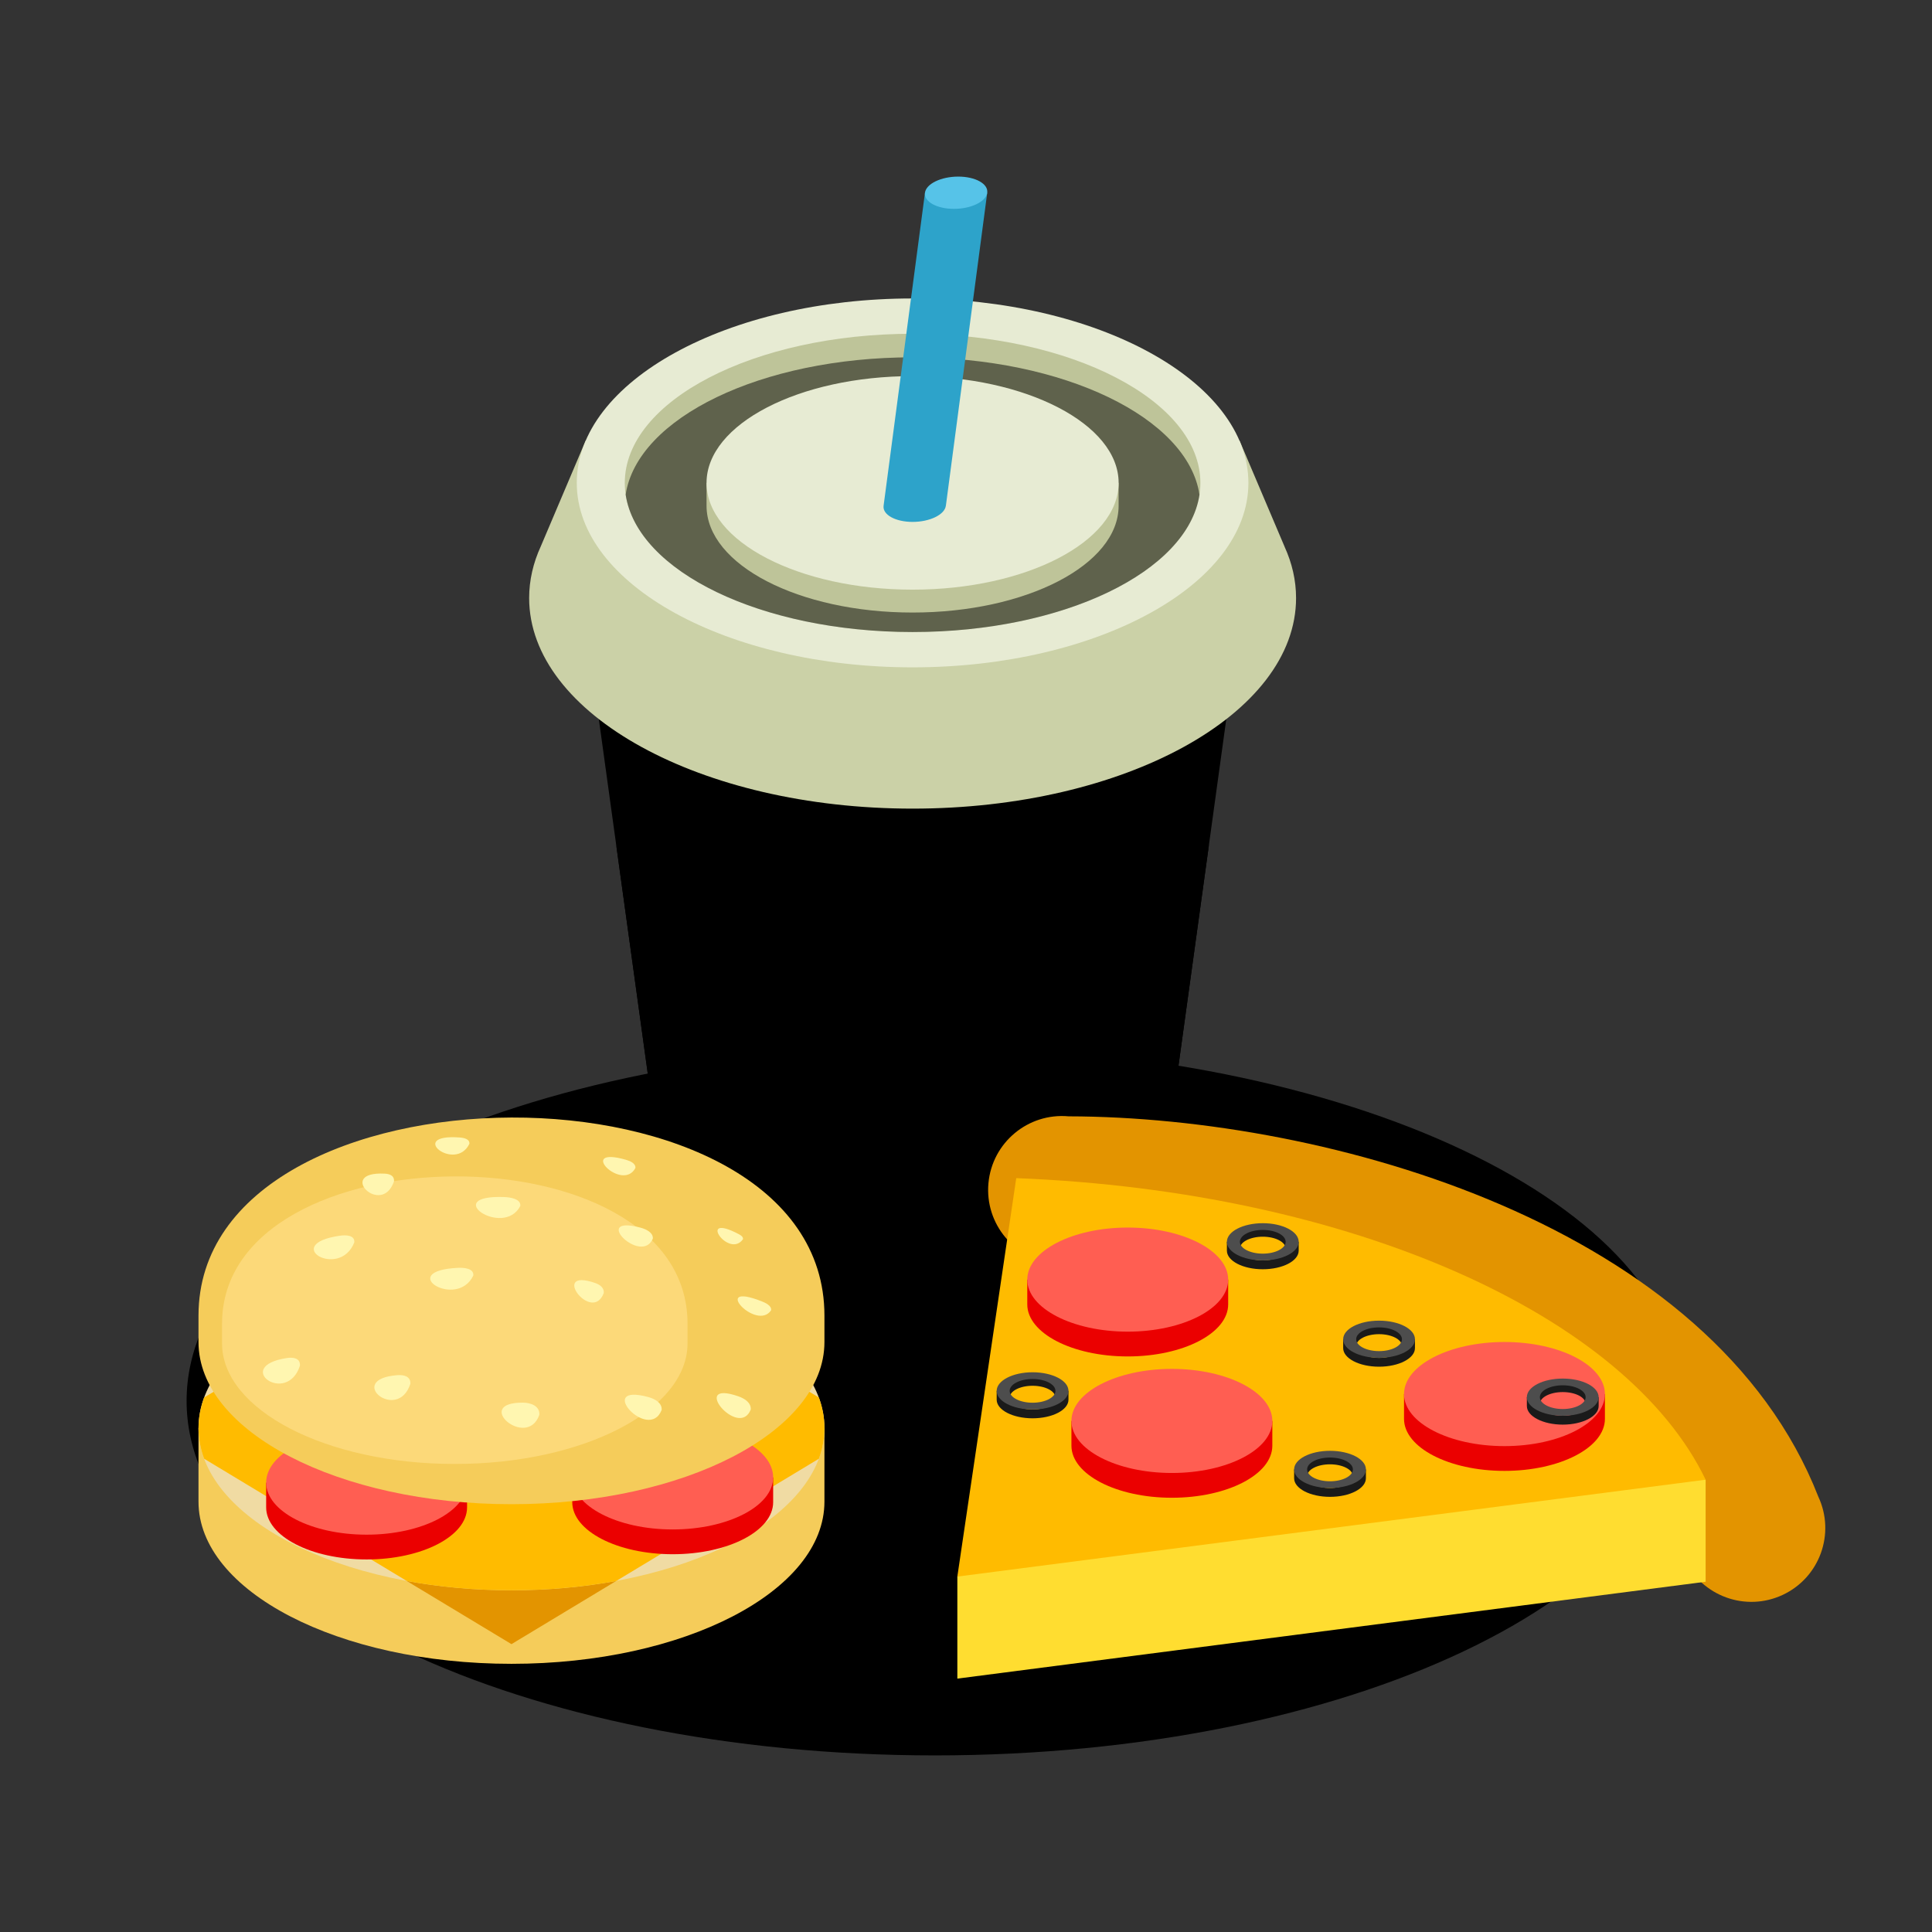 <?xml version="1.0" encoding="UTF-8"?>
<svg id="a" data-name="svg1679" xmlns="http://www.w3.org/2000/svg" width="1024" height="1024" viewBox="0 0 1024 1024">
  <rect x="0" y="0" width="1024" height="1024" fill="#333333" stroke="none"/>
  <g id="b" data-name="g1689">
    <g id="c" data-name="g1691">
      <g id="d" data-name="g1697">
        <path id="e" data-name="path1699" d="m495.49,930.4c218.44,0,396.59-84.41,396.59-187.9s-178.16-187.9-396.59-187.9-396.59,84.41-396.59,187.9,178.16,187.9,396.59,187.9" style="fill-rule: evenodd;"/>
      </g>
      <g id="f" data-name="g1701">
        <path id="g" data-name="path1703" d="m311.04,334.99h345.28l-44.37,321.71c-15.72,114.01-240.81,114.01-256.54,0l-44.38-321.71Z" style="fill-rule: evenodd;"/>
      </g>
      <g id="h" data-name="g1705">
        <path id="i" data-name="path1707" d="m640.84,447.31l-22.47,162.93c-12.27,88.94-257.08,88.94-269.35,0l-22.48-162.93c12.31,70.8,301.75,71.42,314.3,0" style="fill-rule: evenodd;"/>
      </g>
      <g id="j" data-name="g1709">
        <path id="k" data-name="path1711" d="m483.69,205.33c51.96,0,99.35,10.71,135.28,28.33h38.07l23.8,56.06h-.01c3.98,8.72,6.11,17.84,6.11,27.24,0,61.65-90.99,111.63-203.24,111.63s-203.24-49.98-203.24-111.63c0-9.45,2.15-18.62,6.17-27.38h0l23.73-55.92h38.07c35.94-17.62,83.33-28.33,135.29-28.33" style="fill: #cbd1a7; fill-rule: evenodd;"/>
      </g>
      <g id="l" data-name="g1713">
        <path id="m" data-name="path1715" d="m483.69,353.71c98.04,0,177.99-43.92,177.99-97.76s-79.96-97.76-177.99-97.76-177.99,43.91-177.99,97.76,79.96,97.76,177.99,97.76" style="fill: #e7ebd3; fill-rule: evenodd;"/>
      </g>
      <g id="n" data-name="g1717">
        <path id="o" data-name="path1719" d="m483.69,334.99c84.02,0,152.54-35.51,152.54-79.04s-68.52-79.04-152.54-79.04-152.54,35.51-152.54,79.04,68.52,79.04,152.54,79.04" style="fill: #bec499; fill-rule: evenodd;"/>
      </g>
      <g id="p" data-name="g1721">
        <path id="q" data-name="path1723" d="m635.75,262.19c-6.14,40.73-71.88,72.8-152.07,72.8s-145.93-32.07-152.07-72.8c6.14-40.74,71.88-72.8,152.07-72.8s145.93,32.06,152.07,72.8" style="fill-rule: evenodd; opacity: .5;"/>
      </g>
      <g id="r" data-name="g1725">
        <path id="s" data-name="path1727" d="m483.69,211.49c52.27,0,95.96,19.03,106.68,44.45h2.52v12.13c0,31.25-48.89,56.59-109.2,56.59s-109.21-25.34-109.21-56.59v-12.13h2.53c10.72-25.42,54.41-44.45,106.68-44.45" style="fill: #bec499; fill-rule: evenodd;"/>
      </g>
      <g id="t" data-name="g1729">
        <path id="u" data-name="path1731" d="m483.69,312.53c60.15,0,109.21-25.42,109.21-56.59s-49.06-56.59-109.21-56.59-109.21,25.42-109.21,56.59,49.06,56.59,109.21,56.59" style="fill: #e7ebd3; fill-rule: evenodd;"/>
      </g>
      <g id="v" data-name="g1733">
        <path id="w" data-name="path1735" d="m559.36,669.68c-21.54-1.95-37.42-20.99-35.47-42.53,1.95-21.54,20.99-37.42,42.53-35.47,138.38.28,341.25,57.98,397.33,201.6,9.16,19.59.7,42.89-18.89,52.05-19.59,9.16-42.89.71-52.05-18.89-47.51-101.37-232.57-147.48-333.46-156.77" style="fill: #e39400; fill-rule: evenodd;"/>
      </g>
      <g id="x" data-name="g1737">
        <path id="y" data-name="path1739" d="m538.62,678.52c130.79,5.12,244.37,42.13,311.9,96.07l53.5,9.68v54.08l-396.61,51.35v-54.08l9.4-9.49,21.82-147.62Z" style="fill: #ffdd30; fill-rule: evenodd;"/>
      </g>
      <g id="z" data-name="g1741">
        <path id="aa" data-name="path1743" d="m538.62,624.44c177.62,6.95,323.53,72.73,365.4,159.83l-396.61,51.35,31.22-211.19Z" style="fill: #fb0; fill-rule: evenodd;"/>
      </g>
      <g id="ab" data-name="g1745">
        <path id="ac" data-name="path1747" d="m597.72,656.55c25.49,0,46.78,9.28,52.01,21.67h1.23v13.13c0,15.23-23.84,27.59-53.24,27.59s-53.24-12.35-53.24-27.59v-13.13h1.23c5.22-12.39,26.52-21.67,52-21.67" style="fill: #eb0000; fill-rule: evenodd;"/>
      </g>
      <g id="ad" data-name="g1749">
        <path id="ae" data-name="path1751" d="m597.72,705.8c29.32,0,53.24-12.39,53.24-27.58s-23.92-27.59-53.24-27.59-53.24,12.39-53.24,27.59,23.92,27.58,53.24,27.58" style="fill: #ff5e52; fill-rule: evenodd;"/>
      </g>
      <g id="af" data-name="g1753">
        <path id="ag" data-name="path1755" d="m730.93,707.14c-6.7,0-12.13,2.81-12.13,6.29s5.43,6.29,12.13,6.29,12.13-2.82,12.13-6.29-5.43-6.29-12.13-6.29m0-5.05c9.11,0,16.72,3.31,18.59,7.74h.44v4.69c0,5.44-8.52,9.86-19.03,9.86s-19.02-4.42-19.02-9.86v-4.69h.44c1.87-4.43,9.48-7.74,18.59-7.74" style="fill: #1a1a1a; fill-rule: evenodd;"/>
      </g>
      <g id="ah" data-name="g1757">
        <path id="ai" data-name="path1759" d="m730.93,703.55c-6.7,0-12.13,2.81-12.13,6.28s5.43,6.29,12.13,6.29,12.13-2.81,12.13-6.29-5.43-6.28-12.13-6.28m0-3.58c10.51,0,19.03,4.42,19.03,9.86s-8.52,9.86-19.03,9.86-19.02-4.41-19.02-9.86,8.52-9.86,19.02-9.86" style="fill: #4d4d4d; fill-rule: evenodd;"/>
      </g>
      <g id="aj" data-name="g1761">
        <path id="ak" data-name="path1763" d="m621.12,731.45c25.49,0,46.78,9.28,52.01,21.67h1.23v13.13c0,15.24-23.84,27.59-53.24,27.59s-53.24-12.35-53.24-27.59v-13.13h1.23c5.22-12.39,26.52-21.67,52-21.67" style="fill: #eb0000; fill-rule: evenodd;"/>
      </g>
      <g id="al" data-name="g1765">
        <path id="am" data-name="path1767" d="m621.12,780.71c29.32,0,53.24-12.39,53.24-27.59s-23.91-27.58-53.24-27.58-53.24,12.39-53.24,27.58,23.92,27.59,53.24,27.59" style="fill: #ff5e52; fill-rule: evenodd;"/>
      </g>
      <g id="an" data-name="g1769">
        <path id="ao" data-name="path1771" d="m669.3,655.48c-6.7,0-12.13,2.82-12.13,6.29s5.43,6.28,12.13,6.28,12.13-2.81,12.13-6.28-5.43-6.29-12.13-6.29m0-5.05c9.11,0,16.72,3.32,18.59,7.75h.44v4.69c0,5.44-8.52,9.86-19.03,9.86s-19.02-4.42-19.02-9.86v-4.69h.44c1.87-4.43,9.48-7.75,18.58-7.75" style="fill: #1a1a1a; fill-rule: evenodd;"/>
      </g>
      <g id="ap" data-name="g1773">
        <path id="aq" data-name="path1775" d="m669.3,651.89c-6.7,0-12.13,2.82-12.13,6.29s5.43,6.28,12.13,6.28,12.13-2.81,12.13-6.28-5.43-6.29-12.13-6.29m0-3.57c10.51,0,19.03,4.41,19.03,9.86s-8.52,9.86-19.03,9.86-19.02-4.42-19.02-9.86,8.52-9.86,19.02-9.86" style="fill: #4d4d4d; fill-rule: evenodd;"/>
      </g>
      <g id="ar" data-name="g1777">
        <path id="as" data-name="path1779" d="m797.4,717.21c25.49,0,46.78,9.28,52.01,21.67h1.23v13.13c0,15.24-23.84,27.59-53.24,27.59s-53.24-12.35-53.24-27.59v-13.13h1.23c5.22-12.39,26.52-21.67,52-21.67" style="fill: #eb0000; fill-rule: evenodd;"/>
      </g>
      <g id="at" data-name="g1781">
        <path id="au" data-name="path1783" d="m797.4,766.47c29.32,0,53.24-12.39,53.24-27.59s-23.92-27.59-53.24-27.59-53.24,12.39-53.24,27.59,23.92,27.59,53.24,27.59" style="fill: #ff5e52; fill-rule: evenodd;"/>
      </g>
      <g id="av" data-name="g1785">
        <path id="aw" data-name="path1787" d="m704.93,776.12c-6.7,0-12.13,2.81-12.13,6.29s5.43,6.28,12.13,6.28,12.13-2.81,12.13-6.28-5.43-6.29-12.13-6.29m0-5.05c9.11,0,16.72,3.32,18.59,7.74h.44v4.69c0,5.44-8.52,9.86-19.03,9.86s-19.02-4.42-19.02-9.86v-4.69h.44c1.87-4.43,9.48-7.74,18.59-7.74" style="fill: #1a1a1a; fill-rule: evenodd;"/>
      </g>
      <g id="ax" data-name="g1789">
        <path id="ay" data-name="path1791" d="m704.93,772.53c-6.7,0-12.13,2.81-12.13,6.29s5.43,6.29,12.13,6.29,12.13-2.81,12.13-6.29-5.43-6.29-12.13-6.29m0-3.57c10.51,0,19.03,4.41,19.03,9.86s-8.52,9.86-19.03,9.86-19.02-4.42-19.02-9.86,8.52-9.86,19.02-9.86" style="fill: #4d4d4d; fill-rule: evenodd;"/>
      </g>
      <g id="az" data-name="g1793">
        <path id="ba" data-name="path1795" d="m547.28,734.49c-6.7,0-12.13,2.82-12.13,6.29s5.43,6.28,12.13,6.28,12.13-2.81,12.13-6.28-5.43-6.29-12.13-6.29m0-5.05c9.11,0,16.72,3.32,18.59,7.74h.44v4.69c0,5.44-8.52,9.86-19.03,9.86s-19.02-4.42-19.02-9.86v-4.69h.44c1.87-4.43,9.48-7.74,18.59-7.74" style="fill: #1a1a1a; fill-rule: evenodd;"/>
      </g>
      <g id="bb" data-name="g1797">
        <path id="bc" data-name="path1799" d="m547.28,730.9c-6.7,0-12.13,2.81-12.13,6.29s5.43,6.28,12.13,6.28,12.13-2.81,12.13-6.28-5.43-6.29-12.13-6.29m0-3.57c10.51,0,19.03,4.41,19.03,9.86s-8.52,9.86-19.03,9.86-19.02-4.42-19.02-9.86,8.52-9.86,19.02-9.86" style="fill: #4d4d4d; fill-rule: evenodd;"/>
      </g>
      <g id="bd" data-name="g1801">
        <path id="be" data-name="path1803" d="m828.29,737.83c-6.7,0-12.13,2.81-12.13,6.28s5.43,6.29,12.13,6.29,12.13-2.81,12.13-6.29-5.43-6.28-12.13-6.28m0-5.05c9.11,0,16.72,3.32,18.59,7.74h.44v4.7c0,5.44-8.52,9.86-19.02,9.86s-19.03-4.42-19.03-9.86v-4.7h.44c1.87-4.43,9.48-7.74,18.59-7.74" style="fill: #1a1a1a; fill-rule: evenodd;"/>
      </g>
      <g id="bf" data-name="g1805">
        <path id="bg" data-name="path1807" d="m828.29,734.24c-6.7,0-12.13,2.81-12.13,6.28s5.43,6.29,12.13,6.29,12.13-2.82,12.13-6.29-5.43-6.28-12.13-6.28m0-3.57c10.51,0,19.02,4.41,19.02,9.86s-8.52,9.86-19.02,9.86-19.03-4.41-19.03-9.86,8.52-9.86,19.03-9.86" style="fill: #4d4d4d; fill-rule: evenodd;"/>
      </g>
      <g id="bh" data-name="g1809">
        <path id="bi" data-name="path1811" d="m501.32,268.07c-.63,4.72-8.52,8.55-17.63,8.55s-16-3.83-15.37-8.55l21.94-165.92h33l-21.93,165.92Z" style="fill: #2da3ca; fill-rule: evenodd;"/>
      </g>
      <g id="bj" data-name="g1813">
        <path id="bk" data-name="path1815" d="m507.88,93.6c9.11,0,15.99,3.83,15.37,8.55-.62,4.72-8.52,8.55-17.63,8.55s-16-3.83-15.37-8.55c.62-4.72,8.52-8.55,17.63-8.55" style="fill: #56c3e8; fill-rule: evenodd;"/>
      </g>
      <g id="bl" data-name="g1817">
        <path id="bm" data-name="path1819" d="m271.09,709.94c64.54,0,120.47,19.1,147.89,46.99h17.99v38.97c0,47.47-74.26,85.96-165.88,85.96s-165.88-38.48-165.88-85.96v-38.97h17.99c27.42-27.89,83.35-46.99,147.89-46.99" style="fill: #f5cc5a; fill-rule: evenodd;"/>
      </g>
      <g id="bn" data-name="g1821">
        <path id="bo" data-name="path1823" d="m271.09,842.88c91.36,0,165.88-38.61,165.88-85.95s-74.51-85.96-165.88-85.96-165.88,38.61-165.88,85.96,74.52,85.95,165.88,85.95" style="fill: #f0dba3; fill-rule: evenodd;"/>
      </g>
      <g id="bp" data-name="g1825">
        <path id="bq" data-name="path1827" d="m326.59,837.95l-55.5,33.48-55.5-33.48c17.35,3.19,36.03,4.94,55.5,4.94s38.15-1.74,55.5-4.94" style="fill: #e39400; fill-rule: evenodd;"/>
      </g>
      <g id="br" data-name="g1829">
        <path id="bs" data-name="path1831" d="m108.18,740.71l107.42-64.8c17.35-3.19,36.03-4.94,55.5-4.94s38.14,1.74,55.5,4.94l107.42,64.8c1.94,5.25,2.96,10.68,2.96,16.22s-1.02,10.97-2.96,16.22l-107.41,64.8c-17.35,3.19-36.03,4.94-55.5,4.94s-38.15-1.74-55.5-4.94l-107.42-64.8c-1.94-5.25-2.96-10.68-2.96-16.22s1.03-10.97,2.96-16.22" style="fill: #fb0; fill-rule: evenodd;"/>
      </g>
      <g id="bt" data-name="g1833">
        <path id="bu" data-name="path1835" d="m356.55,761.38c25.49,0,46.78,9.28,52.01,21.67h1.23v13.13c0,15.23-23.84,27.59-53.24,27.59s-53.24-12.35-53.24-27.59v-13.13h1.23c5.22-12.39,26.52-21.67,52.01-21.67" style="fill: #eb0000; fill-rule: evenodd;"/>
      </g>
      <g id="bv" data-name="g1837">
        <path id="bw" data-name="path1839" d="m356.55,810.64c29.32,0,53.24-12.39,53.24-27.59s-23.92-27.59-53.24-27.59-53.24,12.39-53.24,27.59,23.92,27.59,53.24,27.59" style="fill: #ff5e52; fill-rule: evenodd;"/>
      </g>
      <g id="bx" data-name="g1841">
        <path id="by" data-name="path1843" d="m194.31,764.15c25.48,0,46.78,9.28,52.01,21.67h1.23v13.13c0,15.23-23.84,27.59-53.24,27.59s-53.24-12.35-53.24-27.59v-13.13h1.23c5.23-12.39,26.52-21.67,52.01-21.67" style="fill: #eb0000; fill-rule: evenodd;"/>
      </g>
      <g id="bz" data-name="g1845">
        <path id="ca" data-name="path1847" d="m194.31,813.41c29.32,0,53.24-12.39,53.24-27.59s-23.92-27.59-53.24-27.59-53.24,12.39-53.24,27.59,23.92,27.59,53.24,27.59" style="fill: #ff5e52; fill-rule: evenodd;"/>
      </g>
      <g id="cb" data-name="g1849">
        <path id="cc" data-name="path1851" d="m436.97,697.3v14.01c0,47.47-74.26,85.95-165.88,85.95s-165.88-38.48-165.88-85.95v-14.01c0-138.84,331.76-141.12,331.76,0" style="fill: #f5cc5a; fill-rule: evenodd;"/>
      </g>
      <g id="cd" data-name="g1853">
        <path id="ce" data-name="path1855" d="m364.41,701.59v10.42c0,35.3-55.23,63.92-123.36,63.92s-123.36-28.62-123.36-63.92v-10.42c0-103.25,246.72-104.95,246.72,0" style="fill: #fcd979; fill-rule: evenodd;"/>
      </g>
      <g id="cf" data-name="g1857">
        <path id="cg" data-name="path1859" d="m393.79,656.82c-7.65,10.65-24.88-14.67-2.22-2.69,1.13.6,2.41,1.39,2.22,2.69m14.92,37.63c-7.67,11.56-32.65-15.54-5.13-4.78,2.07.81,5.46,2.33,5.13,4.78m-10.78,52.57c-6.19,16.1-33.15-16.2-6.56-6.93,3.35,1.17,6.73,3.35,6.56,6.93m-147.07-70.95c-8.77,18.26-41.57-2.46-8.12-4.09,3.1-.15,8.54.25,8.12,4.09m24.91-36.87c-8.95,17.23-42.79-6.02-8.44-4.74,3.13.12,8.85.96,8.44,4.74m-26.98-32.95c-7.46,15.39-33.48-5.39-5.25-3.37,2.27.16,5.48.79,5.25,3.37m-61,52.25c-7.86,19.88-39.24,1.01-7.67-3.54,3.18-.46,7.99-.38,7.67,3.54m-28.81,65.35c-6.95,21.38-35.96.46-7.05-4.05,3.63-.57,7.3.08,7.05,4.05m126.89,26.01c-6.53,18.73-35.8-6.63-8.66-6.43,4.35.03,8.96,1.91,8.66,6.43m34.16-64.58c-6.22,16.71-29.05-13.73-4.61-5.27,2.64.91,4.78,2.53,4.61,5.27m30.66,62.02c-6.81,17.4-35.8-14.65-7.04-6.82,3.48.95,7.34,3.1,7.04,6.82m-141.83-121.26c-6.47,19.28-31.11-5.28-5-3.99,2.85.14,5.14,1.15,5,3.99m137.16,30.47c-6.1,14.3-33.23-12.89-6.58-5.84,2.95.78,6.84,2.6,6.58,5.84m-128.53,77c-6.84,20.71-34.91-2.51-6.84-4.65,3.7-.28,7.1.81,6.84,4.65m119.29-114.44c-7.01,13.12-31.69-11.97-5.01-4.36,2.2.63,5.24,1.9,5.01,4.36" style="fill: #fff6b0; fill-rule: evenodd;"/>
      </g>
    </g>
  </g>
</svg>